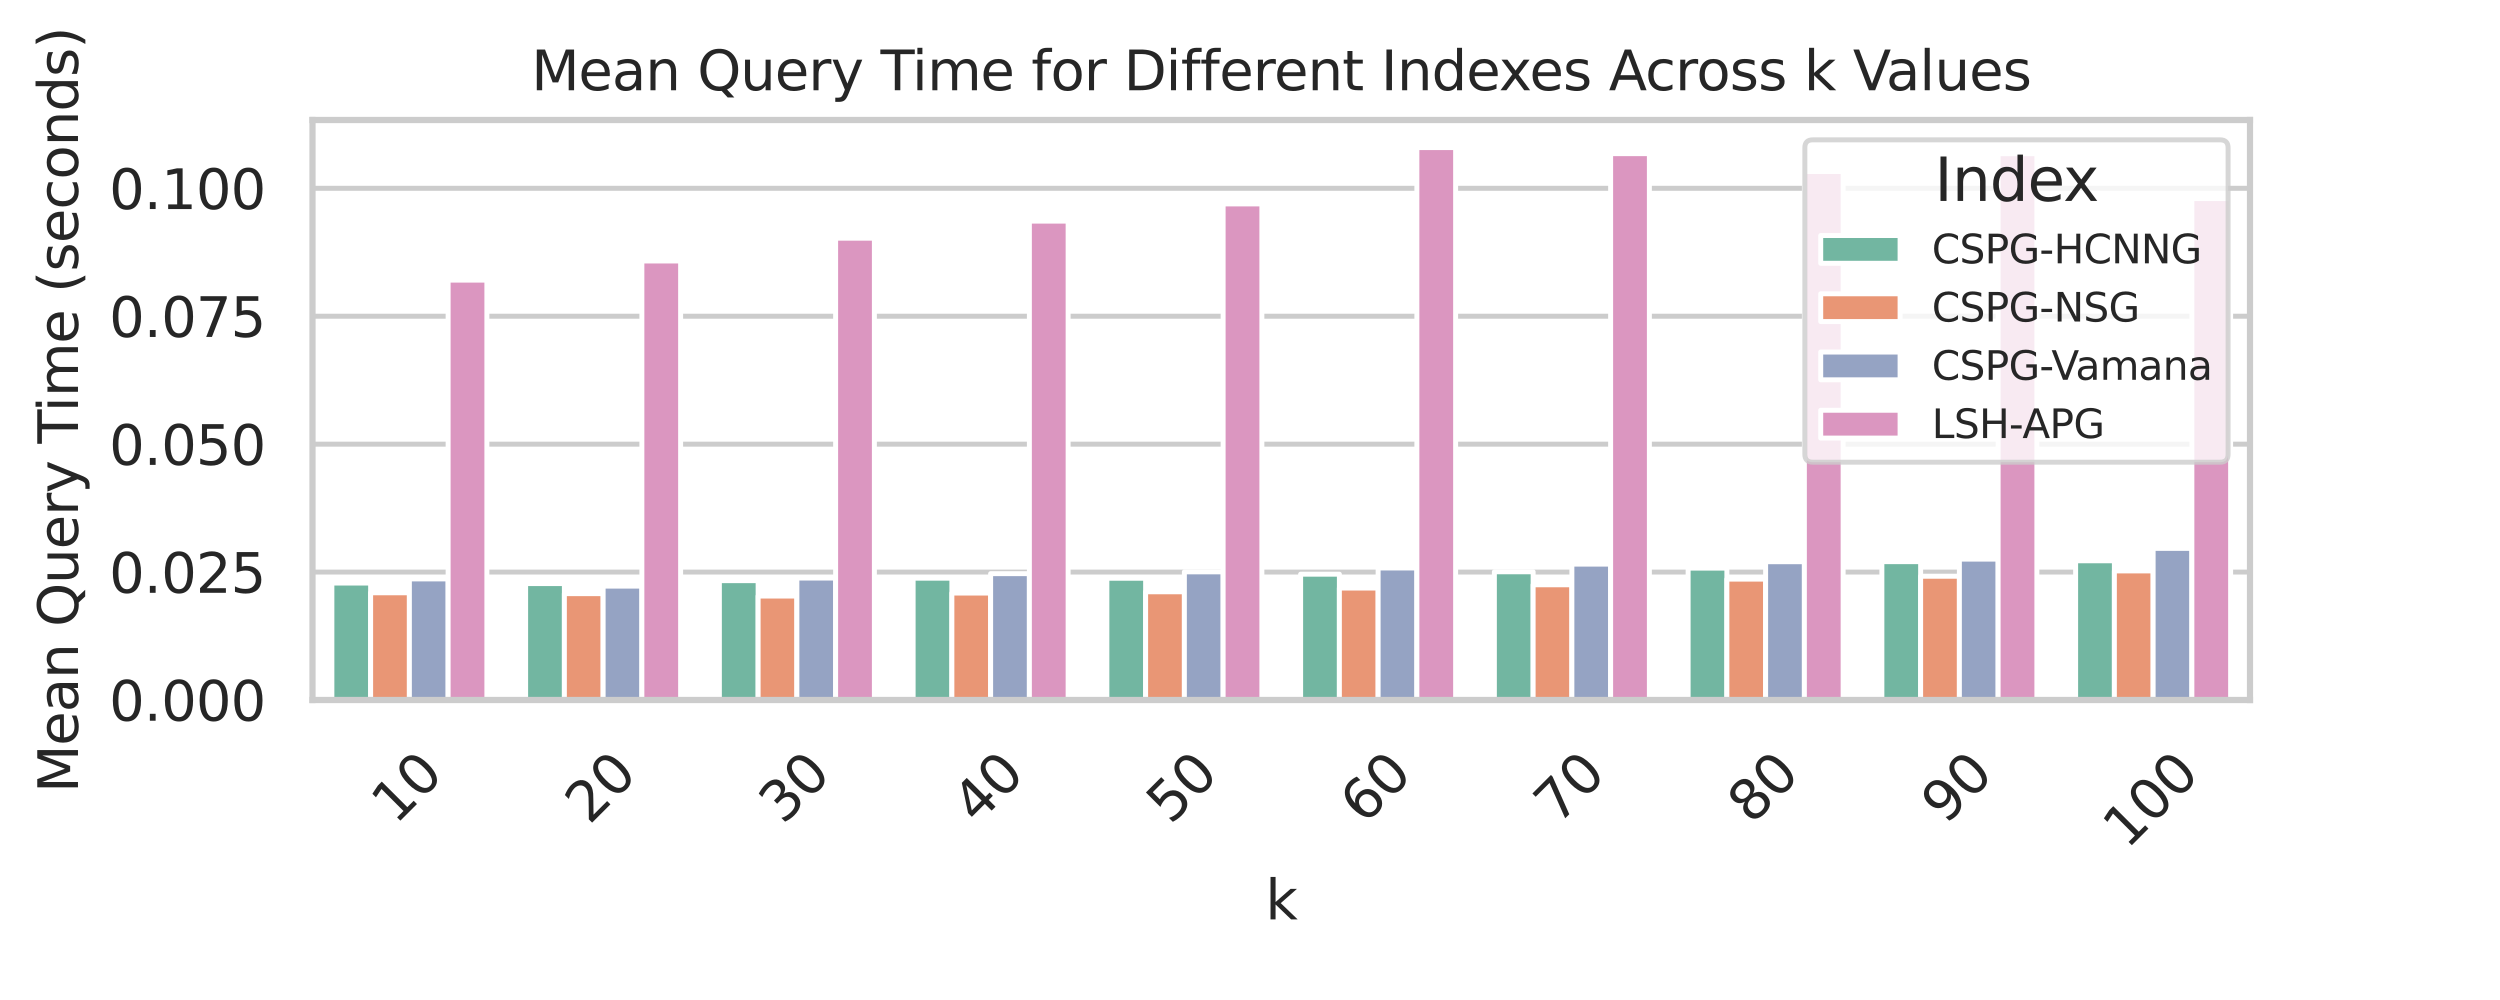 <?xml version="1.0" encoding="utf-8" standalone="no"?>
<!DOCTYPE svg PUBLIC "-//W3C//DTD SVG 1.1//EN"
  "http://www.w3.org/Graphics/SVG/1.1/DTD/svg11.dtd">
<svg xmlns:xlink="http://www.w3.org/1999/xlink" width="504pt" height="201.6pt" viewBox="0 0 504 201.6" xmlns="http://www.w3.org/2000/svg" version="1.1">
 <defs>
  <style type="text/css">*{stroke-linejoin: round; stroke-linecap: butt}</style>
 </defs>
 <g id="figure_1">
  <g id="patch_1">
   <path d="M 0 201.6 
L 504 201.6 
L 504 0 
L 0 0 
z
" style="fill: #ffffff"/>
  </g>
  <g id="axes_1">
   <g id="patch_2">
    <path d="M 63 141.12 
L 453.6 141.12 
L 453.6 24.192 
L 63 24.192 
z
" style="fill: #ffffff"/>
   </g>
   <g id="matplotlib.axis_1">
    <g id="xtick_1">
     <g id="text_1">
      <!-- 10 -->
      <g style="fill: #262626" transform="translate(79.727 166.428) rotate(-45) scale(0.11 -0.11)">
       <defs>
        <path id="DejaVuSans-31" d="M 794 531 
L 1825 531 
L 1825 4091 
L 703 3866 
L 703 4441 
L 1819 4666 
L 2450 4666 
L 2450 531 
L 3481 531 
L 3481 0 
L 794 0 
L 794 531 
z
" transform="scale(0.016)"/>
        <path id="DejaVuSans-30" d="M 2034 4250 
Q 1547 4250 1301 3770 
Q 1056 3291 1056 2328 
Q 1056 1369 1301 889 
Q 1547 409 2034 409 
Q 2525 409 2770 889 
Q 3016 1369 3016 2328 
Q 3016 3291 2770 3770 
Q 2525 4250 2034 4250 
z
M 2034 4750 
Q 2819 4750 3233 4129 
Q 3647 3509 3647 2328 
Q 3647 1150 3233 529 
Q 2819 -91 2034 -91 
Q 1250 -91 836 529 
Q 422 1150 422 2328 
Q 422 3509 836 4129 
Q 1250 4750 2034 4750 
z
" transform="scale(0.016)"/>
       </defs>
       <use xlink:href="#DejaVuSans-31"/>
       <use xlink:href="#DejaVuSans-30" x="63.623"/>
      </g>
     </g>
    </g>
    <g id="xtick_2">
     <g id="text_2">
      <!-- 20 -->
      <g style="fill: #262626" transform="translate(118.787 166.428) rotate(-45) scale(0.11 -0.11)">
       <defs>
        <path id="DejaVuSans-32" d="M 1228 531 
L 3431 531 
L 3431 0 
L 469 0 
L 469 531 
Q 828 903 1448 1529 
Q 2069 2156 2228 2338 
Q 2531 2678 2651 2914 
Q 2772 3150 2772 3378 
Q 2772 3750 2511 3984 
Q 2250 4219 1831 4219 
Q 1534 4219 1204 4116 
Q 875 4013 500 3803 
L 500 4441 
Q 881 4594 1212 4672 
Q 1544 4750 1819 4750 
Q 2544 4750 2975 4387 
Q 3406 4025 3406 3419 
Q 3406 3131 3298 2873 
Q 3191 2616 2906 2266 
Q 2828 2175 2409 1742 
Q 1991 1309 1228 531 
z
" transform="scale(0.016)"/>
       </defs>
       <use xlink:href="#DejaVuSans-32"/>
       <use xlink:href="#DejaVuSans-30" x="63.623"/>
      </g>
     </g>
    </g>
    <g id="xtick_3">
     <g id="text_3">
      <!-- 30 -->
      <g style="fill: #262626" transform="translate(157.847 166.428) rotate(-45) scale(0.11 -0.11)">
       <defs>
        <path id="DejaVuSans-33" d="M 2597 2516 
Q 3050 2419 3304 2112 
Q 3559 1806 3559 1356 
Q 3559 666 3084 287 
Q 2609 -91 1734 -91 
Q 1441 -91 1130 -33 
Q 819 25 488 141 
L 488 750 
Q 750 597 1062 519 
Q 1375 441 1716 441 
Q 2309 441 2620 675 
Q 2931 909 2931 1356 
Q 2931 1769 2642 2001 
Q 2353 2234 1838 2234 
L 1294 2234 
L 1294 2753 
L 1863 2753 
Q 2328 2753 2575 2939 
Q 2822 3125 2822 3475 
Q 2822 3834 2567 4026 
Q 2313 4219 1838 4219 
Q 1578 4219 1281 4162 
Q 984 4106 628 3988 
L 628 4550 
Q 988 4650 1302 4700 
Q 1616 4750 1894 4750 
Q 2613 4750 3031 4423 
Q 3450 4097 3450 3541 
Q 3450 3153 3228 2886 
Q 3006 2619 2597 2516 
z
" transform="scale(0.016)"/>
       </defs>
       <use xlink:href="#DejaVuSans-33"/>
       <use xlink:href="#DejaVuSans-30" x="63.623"/>
      </g>
     </g>
    </g>
    <g id="xtick_4">
     <g id="text_4">
      <!-- 40 -->
      <g style="fill: #262626" transform="translate(196.907 166.428) rotate(-45) scale(0.11 -0.11)">
       <defs>
        <path id="DejaVuSans-34" d="M 2419 4116 
L 825 1625 
L 2419 1625 
L 2419 4116 
z
M 2253 4666 
L 3047 4666 
L 3047 1625 
L 3713 1625 
L 3713 1100 
L 3047 1100 
L 3047 0 
L 2419 0 
L 2419 1100 
L 313 1100 
L 313 1709 
L 2253 4666 
z
" transform="scale(0.016)"/>
       </defs>
       <use xlink:href="#DejaVuSans-34"/>
       <use xlink:href="#DejaVuSans-30" x="63.623"/>
      </g>
     </g>
    </g>
    <g id="xtick_5">
     <g id="text_5">
      <!-- 50 -->
      <g style="fill: #262626" transform="translate(235.967 166.428) rotate(-45) scale(0.11 -0.11)">
       <defs>
        <path id="DejaVuSans-35" d="M 691 4666 
L 3169 4666 
L 3169 4134 
L 1269 4134 
L 1269 2991 
Q 1406 3038 1543 3061 
Q 1681 3084 1819 3084 
Q 2600 3084 3056 2656 
Q 3513 2228 3513 1497 
Q 3513 744 3044 326 
Q 2575 -91 1722 -91 
Q 1428 -91 1123 -41 
Q 819 9 494 109 
L 494 744 
Q 775 591 1075 516 
Q 1375 441 1709 441 
Q 2250 441 2565 725 
Q 2881 1009 2881 1497 
Q 2881 1984 2565 2268 
Q 2250 2553 1709 2553 
Q 1456 2553 1204 2497 
Q 953 2441 691 2322 
L 691 4666 
z
" transform="scale(0.016)"/>
       </defs>
       <use xlink:href="#DejaVuSans-35"/>
       <use xlink:href="#DejaVuSans-30" x="63.623"/>
      </g>
     </g>
    </g>
    <g id="xtick_6">
     <g id="text_6">
      <!-- 60 -->
      <g style="fill: #262626" transform="translate(275.027 166.428) rotate(-45) scale(0.11 -0.11)">
       <defs>
        <path id="DejaVuSans-36" d="M 2113 2584 
Q 1688 2584 1439 2293 
Q 1191 2003 1191 1497 
Q 1191 994 1439 701 
Q 1688 409 2113 409 
Q 2538 409 2786 701 
Q 3034 994 3034 1497 
Q 3034 2003 2786 2293 
Q 2538 2584 2113 2584 
z
M 3366 4563 
L 3366 3988 
Q 3128 4100 2886 4159 
Q 2644 4219 2406 4219 
Q 1781 4219 1451 3797 
Q 1122 3375 1075 2522 
Q 1259 2794 1537 2939 
Q 1816 3084 2150 3084 
Q 2853 3084 3261 2657 
Q 3669 2231 3669 1497 
Q 3669 778 3244 343 
Q 2819 -91 2113 -91 
Q 1303 -91 875 529 
Q 447 1150 447 2328 
Q 447 3434 972 4092 
Q 1497 4750 2381 4750 
Q 2619 4750 2861 4703 
Q 3103 4656 3366 4563 
z
" transform="scale(0.016)"/>
       </defs>
       <use xlink:href="#DejaVuSans-36"/>
       <use xlink:href="#DejaVuSans-30" x="63.623"/>
      </g>
     </g>
    </g>
    <g id="xtick_7">
     <g id="text_7">
      <!-- 70 -->
      <g style="fill: #262626" transform="translate(314.087 166.428) rotate(-45) scale(0.11 -0.11)">
       <defs>
        <path id="DejaVuSans-37" d="M 525 4666 
L 3525 4666 
L 3525 4397 
L 1831 0 
L 1172 0 
L 2766 4134 
L 525 4134 
L 525 4666 
z
" transform="scale(0.016)"/>
       </defs>
       <use xlink:href="#DejaVuSans-37"/>
       <use xlink:href="#DejaVuSans-30" x="63.623"/>
      </g>
     </g>
    </g>
    <g id="xtick_8">
     <g id="text_8">
      <!-- 80 -->
      <g style="fill: #262626" transform="translate(353.147 166.428) rotate(-45) scale(0.11 -0.11)">
       <defs>
        <path id="DejaVuSans-38" d="M 2034 2216 
Q 1584 2216 1326 1975 
Q 1069 1734 1069 1313 
Q 1069 891 1326 650 
Q 1584 409 2034 409 
Q 2484 409 2743 651 
Q 3003 894 3003 1313 
Q 3003 1734 2745 1975 
Q 2488 2216 2034 2216 
z
M 1403 2484 
Q 997 2584 770 2862 
Q 544 3141 544 3541 
Q 544 4100 942 4425 
Q 1341 4750 2034 4750 
Q 2731 4750 3128 4425 
Q 3525 4100 3525 3541 
Q 3525 3141 3298 2862 
Q 3072 2584 2669 2484 
Q 3125 2378 3379 2068 
Q 3634 1759 3634 1313 
Q 3634 634 3220 271 
Q 2806 -91 2034 -91 
Q 1263 -91 848 271 
Q 434 634 434 1313 
Q 434 1759 690 2068 
Q 947 2378 1403 2484 
z
M 1172 3481 
Q 1172 3119 1398 2916 
Q 1625 2713 2034 2713 
Q 2441 2713 2670 2916 
Q 2900 3119 2900 3481 
Q 2900 3844 2670 4047 
Q 2441 4250 2034 4250 
Q 1625 4250 1398 4047 
Q 1172 3844 1172 3481 
z
" transform="scale(0.016)"/>
       </defs>
       <use xlink:href="#DejaVuSans-38"/>
       <use xlink:href="#DejaVuSans-30" x="63.623"/>
      </g>
     </g>
    </g>
    <g id="xtick_9">
     <g id="text_9">
      <!-- 90 -->
      <g style="fill: #262626" transform="translate(392.207 166.428) rotate(-45) scale(0.11 -0.11)">
       <defs>
        <path id="DejaVuSans-39" d="M 703 97 
L 703 672 
Q 941 559 1184 500 
Q 1428 441 1663 441 
Q 2288 441 2617 861 
Q 2947 1281 2994 2138 
Q 2813 1869 2534 1725 
Q 2256 1581 1919 1581 
Q 1219 1581 811 2004 
Q 403 2428 403 3163 
Q 403 3881 828 4315 
Q 1253 4750 1959 4750 
Q 2769 4750 3195 4129 
Q 3622 3509 3622 2328 
Q 3622 1225 3098 567 
Q 2575 -91 1691 -91 
Q 1453 -91 1209 -44 
Q 966 3 703 97 
z
M 1959 2075 
Q 2384 2075 2632 2365 
Q 2881 2656 2881 3163 
Q 2881 3666 2632 3958 
Q 2384 4250 1959 4250 
Q 1534 4250 1286 3958 
Q 1038 3666 1038 3163 
Q 1038 2656 1286 2365 
Q 1534 2075 1959 2075 
z
" transform="scale(0.016)"/>
       </defs>
       <use xlink:href="#DejaVuSans-39"/>
       <use xlink:href="#DejaVuSans-30" x="63.623"/>
      </g>
     </g>
    </g>
    <g id="xtick_10">
     <g id="text_10">
      <!-- 100 -->
      <g style="fill: #262626" transform="translate(428.793 171.377) rotate(-45) scale(0.11 -0.11)">
       <use xlink:href="#DejaVuSans-31"/>
       <use xlink:href="#DejaVuSans-30" x="63.623"/>
       <use xlink:href="#DejaVuSans-30" x="127.246"/>
      </g>
     </g>
    </g>
    <g id="text_11">
     <!-- k -->
     <g style="fill: #262626" transform="translate(255.115 185.353) scale(0.11 -0.11)">
      <defs>
       <path id="DejaVuSans-6b" d="M 581 4863 
L 1159 4863 
L 1159 1991 
L 2875 3500 
L 3609 3500 
L 1753 1863 
L 3688 0 
L 2938 0 
L 1159 1709 
L 1159 0 
L 581 0 
L 581 4863 
z
" transform="scale(0.016)"/>
      </defs>
      <use xlink:href="#DejaVuSans-6b"/>
     </g>
    </g>
   </g>
   <g id="matplotlib.axis_2">
    <g id="ytick_1">
     <g id="line2d_1">
      <path d="M 63 141.12 
L 453.6 141.12 
" clip-path="url(#p7504ab92c2)" style="fill: none; stroke: #cccccc; stroke-linecap: round"/>
     </g>
     <g id="text_12">
      <!-- 0.000 -->
      <g style="fill: #262626" transform="translate(22.009 145.299) scale(0.11 -0.11)">
       <defs>
        <path id="DejaVuSans-2e" d="M 684 794 
L 1344 794 
L 1344 0 
L 684 0 
L 684 794 
z
" transform="scale(0.016)"/>
       </defs>
       <use xlink:href="#DejaVuSans-30"/>
       <use xlink:href="#DejaVuSans-2e" x="63.623"/>
       <use xlink:href="#DejaVuSans-30" x="95.41"/>
       <use xlink:href="#DejaVuSans-30" x="159.033"/>
       <use xlink:href="#DejaVuSans-30" x="222.656"/>
      </g>
     </g>
    </g>
    <g id="ytick_2">
     <g id="line2d_2">
      <path d="M 63 115.331 
L 453.6 115.331 
" clip-path="url(#p7504ab92c2)" style="fill: none; stroke: #cccccc; stroke-linecap: round"/>
     </g>
     <g id="text_13">
      <!-- 0.025 -->
      <g style="fill: #262626" transform="translate(22.009 119.51) scale(0.11 -0.11)">
       <use xlink:href="#DejaVuSans-30"/>
       <use xlink:href="#DejaVuSans-2e" x="63.623"/>
       <use xlink:href="#DejaVuSans-30" x="95.41"/>
       <use xlink:href="#DejaVuSans-32" x="159.033"/>
       <use xlink:href="#DejaVuSans-35" x="222.656"/>
      </g>
     </g>
    </g>
    <g id="ytick_3">
     <g id="line2d_3">
      <path d="M 63 89.542 
L 453.6 89.542 
" clip-path="url(#p7504ab92c2)" style="fill: none; stroke: #cccccc; stroke-linecap: round"/>
     </g>
     <g id="text_14">
      <!-- 0.050 -->
      <g style="fill: #262626" transform="translate(22.009 93.721) scale(0.11 -0.11)">
       <use xlink:href="#DejaVuSans-30"/>
       <use xlink:href="#DejaVuSans-2e" x="63.623"/>
       <use xlink:href="#DejaVuSans-30" x="95.41"/>
       <use xlink:href="#DejaVuSans-35" x="159.033"/>
       <use xlink:href="#DejaVuSans-30" x="222.656"/>
      </g>
     </g>
    </g>
    <g id="ytick_4">
     <g id="line2d_4">
      <path d="M 63 63.753 
L 453.6 63.753 
" clip-path="url(#p7504ab92c2)" style="fill: none; stroke: #cccccc; stroke-linecap: round"/>
     </g>
     <g id="text_15">
      <!-- 0.075 -->
      <g style="fill: #262626" transform="translate(22.009 67.932) scale(0.11 -0.11)">
       <use xlink:href="#DejaVuSans-30"/>
       <use xlink:href="#DejaVuSans-2e" x="63.623"/>
       <use xlink:href="#DejaVuSans-30" x="95.41"/>
       <use xlink:href="#DejaVuSans-37" x="159.033"/>
       <use xlink:href="#DejaVuSans-35" x="222.656"/>
      </g>
     </g>
    </g>
    <g id="ytick_5">
     <g id="line2d_5">
      <path d="M 63 37.964 
L 453.6 37.964 
" clip-path="url(#p7504ab92c2)" style="fill: none; stroke: #cccccc; stroke-linecap: round"/>
     </g>
     <g id="text_16">
      <!-- 0.100 -->
      <g style="fill: #262626" transform="translate(22.009 42.143) scale(0.11 -0.11)">
       <use xlink:href="#DejaVuSans-30"/>
       <use xlink:href="#DejaVuSans-2e" x="63.623"/>
       <use xlink:href="#DejaVuSans-31" x="95.41"/>
       <use xlink:href="#DejaVuSans-30" x="159.033"/>
       <use xlink:href="#DejaVuSans-30" x="222.656"/>
      </g>
     </g>
    </g>
    <g id="text_17">
     <!-- Mean Query Time (seconds) -->
     <g style="fill: #262626" transform="translate(15.721 159.831) rotate(-90) scale(0.11 -0.11)">
      <defs>
       <path id="DejaVuSans-4d" d="M 628 4666 
L 1569 4666 
L 2759 1491 
L 3956 4666 
L 4897 4666 
L 4897 0 
L 4281 0 
L 4281 4097 
L 3078 897 
L 2444 897 
L 1241 4097 
L 1241 0 
L 628 0 
L 628 4666 
z
" transform="scale(0.016)"/>
       <path id="DejaVuSans-65" d="M 3597 1894 
L 3597 1613 
L 953 1613 
Q 991 1019 1311 708 
Q 1631 397 2203 397 
Q 2534 397 2845 478 
Q 3156 559 3463 722 
L 3463 178 
Q 3153 47 2828 -22 
Q 2503 -91 2169 -91 
Q 1331 -91 842 396 
Q 353 884 353 1716 
Q 353 2575 817 3079 
Q 1281 3584 2069 3584 
Q 2775 3584 3186 3129 
Q 3597 2675 3597 1894 
z
M 3022 2063 
Q 3016 2534 2758 2815 
Q 2500 3097 2075 3097 
Q 1594 3097 1305 2825 
Q 1016 2553 972 2059 
L 3022 2063 
z
" transform="scale(0.016)"/>
       <path id="DejaVuSans-61" d="M 2194 1759 
Q 1497 1759 1228 1600 
Q 959 1441 959 1056 
Q 959 750 1161 570 
Q 1363 391 1709 391 
Q 2188 391 2477 730 
Q 2766 1069 2766 1631 
L 2766 1759 
L 2194 1759 
z
M 3341 1997 
L 3341 0 
L 2766 0 
L 2766 531 
Q 2569 213 2275 61 
Q 1981 -91 1556 -91 
Q 1019 -91 701 211 
Q 384 513 384 1019 
Q 384 1609 779 1909 
Q 1175 2209 1959 2209 
L 2766 2209 
L 2766 2266 
Q 2766 2663 2505 2880 
Q 2244 3097 1772 3097 
Q 1472 3097 1187 3025 
Q 903 2953 641 2809 
L 641 3341 
Q 956 3463 1253 3523 
Q 1550 3584 1831 3584 
Q 2591 3584 2966 3190 
Q 3341 2797 3341 1997 
z
" transform="scale(0.016)"/>
       <path id="DejaVuSans-6e" d="M 3513 2113 
L 3513 0 
L 2938 0 
L 2938 2094 
Q 2938 2591 2744 2837 
Q 2550 3084 2163 3084 
Q 1697 3084 1428 2787 
Q 1159 2491 1159 1978 
L 1159 0 
L 581 0 
L 581 3500 
L 1159 3500 
L 1159 2956 
Q 1366 3272 1645 3428 
Q 1925 3584 2291 3584 
Q 2894 3584 3203 3211 
Q 3513 2838 3513 2113 
z
" transform="scale(0.016)"/>
       <path id="DejaVuSans-20" transform="scale(0.016)"/>
       <path id="DejaVuSans-51" d="M 2522 4238 
Q 1834 4238 1429 3725 
Q 1025 3213 1025 2328 
Q 1025 1447 1429 934 
Q 1834 422 2522 422 
Q 3209 422 3611 934 
Q 4013 1447 4013 2328 
Q 4013 3213 3611 3725 
Q 3209 4238 2522 4238 
z
M 3406 84 
L 4238 -825 
L 3475 -825 
L 2784 -78 
Q 2681 -84 2626 -87 
Q 2572 -91 2522 -91 
Q 1538 -91 948 567 
Q 359 1225 359 2328 
Q 359 3434 948 4092 
Q 1538 4750 2522 4750 
Q 3503 4750 4090 4092 
Q 4678 3434 4678 2328 
Q 4678 1516 4351 937 
Q 4025 359 3406 84 
z
" transform="scale(0.016)"/>
       <path id="DejaVuSans-75" d="M 544 1381 
L 544 3500 
L 1119 3500 
L 1119 1403 
Q 1119 906 1312 657 
Q 1506 409 1894 409 
Q 2359 409 2629 706 
Q 2900 1003 2900 1516 
L 2900 3500 
L 3475 3500 
L 3475 0 
L 2900 0 
L 2900 538 
Q 2691 219 2414 64 
Q 2138 -91 1772 -91 
Q 1169 -91 856 284 
Q 544 659 544 1381 
z
M 1991 3584 
L 1991 3584 
z
" transform="scale(0.016)"/>
       <path id="DejaVuSans-72" d="M 2631 2963 
Q 2534 3019 2420 3045 
Q 2306 3072 2169 3072 
Q 1681 3072 1420 2755 
Q 1159 2438 1159 1844 
L 1159 0 
L 581 0 
L 581 3500 
L 1159 3500 
L 1159 2956 
Q 1341 3275 1631 3429 
Q 1922 3584 2338 3584 
Q 2397 3584 2469 3576 
Q 2541 3569 2628 3553 
L 2631 2963 
z
" transform="scale(0.016)"/>
       <path id="DejaVuSans-79" d="M 2059 -325 
Q 1816 -950 1584 -1140 
Q 1353 -1331 966 -1331 
L 506 -1331 
L 506 -850 
L 844 -850 
Q 1081 -850 1212 -737 
Q 1344 -625 1503 -206 
L 1606 56 
L 191 3500 
L 800 3500 
L 1894 763 
L 2988 3500 
L 3597 3500 
L 2059 -325 
z
" transform="scale(0.016)"/>
       <path id="DejaVuSans-54" d="M -19 4666 
L 3928 4666 
L 3928 4134 
L 2272 4134 
L 2272 0 
L 1638 0 
L 1638 4134 
L -19 4134 
L -19 4666 
z
" transform="scale(0.016)"/>
       <path id="DejaVuSans-69" d="M 603 3500 
L 1178 3500 
L 1178 0 
L 603 0 
L 603 3500 
z
M 603 4863 
L 1178 4863 
L 1178 4134 
L 603 4134 
L 603 4863 
z
" transform="scale(0.016)"/>
       <path id="DejaVuSans-6d" d="M 3328 2828 
Q 3544 3216 3844 3400 
Q 4144 3584 4550 3584 
Q 5097 3584 5394 3201 
Q 5691 2819 5691 2113 
L 5691 0 
L 5113 0 
L 5113 2094 
Q 5113 2597 4934 2840 
Q 4756 3084 4391 3084 
Q 3944 3084 3684 2787 
Q 3425 2491 3425 1978 
L 3425 0 
L 2847 0 
L 2847 2094 
Q 2847 2600 2669 2842 
Q 2491 3084 2119 3084 
Q 1678 3084 1418 2786 
Q 1159 2488 1159 1978 
L 1159 0 
L 581 0 
L 581 3500 
L 1159 3500 
L 1159 2956 
Q 1356 3278 1631 3431 
Q 1906 3584 2284 3584 
Q 2666 3584 2933 3390 
Q 3200 3197 3328 2828 
z
" transform="scale(0.016)"/>
       <path id="DejaVuSans-28" d="M 1984 4856 
Q 1566 4138 1362 3434 
Q 1159 2731 1159 2009 
Q 1159 1288 1364 580 
Q 1569 -128 1984 -844 
L 1484 -844 
Q 1016 -109 783 600 
Q 550 1309 550 2009 
Q 550 2706 781 3412 
Q 1013 4119 1484 4856 
L 1984 4856 
z
" transform="scale(0.016)"/>
       <path id="DejaVuSans-73" d="M 2834 3397 
L 2834 2853 
Q 2591 2978 2328 3040 
Q 2066 3103 1784 3103 
Q 1356 3103 1142 2972 
Q 928 2841 928 2578 
Q 928 2378 1081 2264 
Q 1234 2150 1697 2047 
L 1894 2003 
Q 2506 1872 2764 1633 
Q 3022 1394 3022 966 
Q 3022 478 2636 193 
Q 2250 -91 1575 -91 
Q 1294 -91 989 -36 
Q 684 19 347 128 
L 347 722 
Q 666 556 975 473 
Q 1284 391 1588 391 
Q 1994 391 2212 530 
Q 2431 669 2431 922 
Q 2431 1156 2273 1281 
Q 2116 1406 1581 1522 
L 1381 1569 
Q 847 1681 609 1914 
Q 372 2147 372 2553 
Q 372 3047 722 3315 
Q 1072 3584 1716 3584 
Q 2034 3584 2315 3537 
Q 2597 3491 2834 3397 
z
" transform="scale(0.016)"/>
       <path id="DejaVuSans-63" d="M 3122 3366 
L 3122 2828 
Q 2878 2963 2633 3030 
Q 2388 3097 2138 3097 
Q 1578 3097 1268 2742 
Q 959 2388 959 1747 
Q 959 1106 1268 751 
Q 1578 397 2138 397 
Q 2388 397 2633 464 
Q 2878 531 3122 666 
L 3122 134 
Q 2881 22 2623 -34 
Q 2366 -91 2075 -91 
Q 1284 -91 818 406 
Q 353 903 353 1747 
Q 353 2603 823 3093 
Q 1294 3584 2113 3584 
Q 2378 3584 2631 3529 
Q 2884 3475 3122 3366 
z
" transform="scale(0.016)"/>
       <path id="DejaVuSans-6f" d="M 1959 3097 
Q 1497 3097 1228 2736 
Q 959 2375 959 1747 
Q 959 1119 1226 758 
Q 1494 397 1959 397 
Q 2419 397 2687 759 
Q 2956 1122 2956 1747 
Q 2956 2369 2687 2733 
Q 2419 3097 1959 3097 
z
M 1959 3584 
Q 2709 3584 3137 3096 
Q 3566 2609 3566 1747 
Q 3566 888 3137 398 
Q 2709 -91 1959 -91 
Q 1206 -91 779 398 
Q 353 888 353 1747 
Q 353 2609 779 3096 
Q 1206 3584 1959 3584 
z
" transform="scale(0.016)"/>
       <path id="DejaVuSans-64" d="M 2906 2969 
L 2906 4863 
L 3481 4863 
L 3481 0 
L 2906 0 
L 2906 525 
Q 2725 213 2448 61 
Q 2172 -91 1784 -91 
Q 1150 -91 751 415 
Q 353 922 353 1747 
Q 353 2572 751 3078 
Q 1150 3584 1784 3584 
Q 2172 3584 2448 3432 
Q 2725 3281 2906 2969 
z
M 947 1747 
Q 947 1113 1208 752 
Q 1469 391 1925 391 
Q 2381 391 2643 752 
Q 2906 1113 2906 1747 
Q 2906 2381 2643 2742 
Q 2381 3103 1925 3103 
Q 1469 3103 1208 2742 
Q 947 2381 947 1747 
z
" transform="scale(0.016)"/>
       <path id="DejaVuSans-29" d="M 513 4856 
L 1013 4856 
Q 1481 4119 1714 3412 
Q 1947 2706 1947 2009 
Q 1947 1309 1714 600 
Q 1481 -109 1013 -844 
L 513 -844 
Q 928 -128 1133 580 
Q 1338 1288 1338 2009 
Q 1338 2731 1133 3434 
Q 928 4138 513 4856 
z
" transform="scale(0.016)"/>
      </defs>
      <use xlink:href="#DejaVuSans-4d"/>
      <use xlink:href="#DejaVuSans-65" x="86.279"/>
      <use xlink:href="#DejaVuSans-61" x="147.803"/>
      <use xlink:href="#DejaVuSans-6e" x="209.082"/>
      <use xlink:href="#DejaVuSans-20" x="272.461"/>
      <use xlink:href="#DejaVuSans-51" x="304.248"/>
      <use xlink:href="#DejaVuSans-75" x="382.959"/>
      <use xlink:href="#DejaVuSans-65" x="446.338"/>
      <use xlink:href="#DejaVuSans-72" x="507.861"/>
      <use xlink:href="#DejaVuSans-79" x="548.975"/>
      <use xlink:href="#DejaVuSans-20" x="608.154"/>
      <use xlink:href="#DejaVuSans-54" x="639.941"/>
      <use xlink:href="#DejaVuSans-69" x="697.9"/>
      <use xlink:href="#DejaVuSans-6d" x="725.684"/>
      <use xlink:href="#DejaVuSans-65" x="823.096"/>
      <use xlink:href="#DejaVuSans-20" x="884.619"/>
      <use xlink:href="#DejaVuSans-28" x="916.406"/>
      <use xlink:href="#DejaVuSans-73" x="955.42"/>
      <use xlink:href="#DejaVuSans-65" x="1007.52"/>
      <use xlink:href="#DejaVuSans-63" x="1069.043"/>
      <use xlink:href="#DejaVuSans-6f" x="1124.023"/>
      <use xlink:href="#DejaVuSans-6e" x="1185.205"/>
      <use xlink:href="#DejaVuSans-64" x="1248.584"/>
      <use xlink:href="#DejaVuSans-73" x="1312.061"/>
      <use xlink:href="#DejaVuSans-29" x="1364.16"/>
     </g>
    </g>
   </g>
   <g id="patch_3">
    <path d="M 66.906 141.12 
L 74.718 141.12 
L 74.718 117.541 
L 66.906 117.541 
z
" clip-path="url(#p7504ab92c2)" style="fill: #72b6a1; stroke: #ffffff; stroke-linejoin: miter"/>
   </g>
   <g id="patch_4">
    <path d="M 105.966 141.12 
L 113.778 141.12 
L 113.778 117.647 
L 105.966 117.647 
z
" clip-path="url(#p7504ab92c2)" style="fill: #72b6a1; stroke: #ffffff; stroke-linejoin: miter"/>
   </g>
   <g id="patch_5">
    <path d="M 145.026 141.12 
L 152.838 141.12 
L 152.838 117.054 
L 145.026 117.054 
z
" clip-path="url(#p7504ab92c2)" style="fill: #72b6a1; stroke: #ffffff; stroke-linejoin: miter"/>
   </g>
   <g id="patch_6">
    <path d="M 184.086 141.12 
L 191.898 141.12 
L 191.898 116.557 
L 184.086 116.557 
z
" clip-path="url(#p7504ab92c2)" style="fill: #72b6a1; stroke: #ffffff; stroke-linejoin: miter"/>
   </g>
   <g id="patch_7">
    <path d="M 223.146 141.12 
L 230.958 141.12 
L 230.958 116.578 
L 223.146 116.578 
z
" clip-path="url(#p7504ab92c2)" style="fill: #72b6a1; stroke: #ffffff; stroke-linejoin: miter"/>
   </g>
   <g id="patch_8">
    <path d="M 262.206 141.12 
L 270.018 141.12 
L 270.018 115.757 
L 262.206 115.757 
z
" clip-path="url(#p7504ab92c2)" style="fill: #72b6a1; stroke: #ffffff; stroke-linejoin: miter"/>
   </g>
   <g id="patch_9">
    <path d="M 301.266 141.12 
L 309.078 141.12 
L 309.078 115.277 
L 301.266 115.277 
z
" clip-path="url(#p7504ab92c2)" style="fill: #72b6a1; stroke: #ffffff; stroke-linejoin: miter"/>
   </g>
   <g id="patch_10">
    <path d="M 340.326 141.12 
L 348.138 141.12 
L 348.138 114.538 
L 340.326 114.538 
z
" clip-path="url(#p7504ab92c2)" style="fill: #72b6a1; stroke: #ffffff; stroke-linejoin: miter"/>
   </g>
   <g id="patch_11">
    <path d="M 379.386 141.12 
L 387.198 141.12 
L 387.198 113.234 
L 379.386 113.234 
z
" clip-path="url(#p7504ab92c2)" style="fill: #72b6a1; stroke: #ffffff; stroke-linejoin: miter"/>
   </g>
   <g id="patch_12">
    <path d="M 418.446 141.12 
L 426.258 141.12 
L 426.258 113.054 
L 418.446 113.054 
z
" clip-path="url(#p7504ab92c2)" style="fill: #72b6a1; stroke: #ffffff; stroke-linejoin: miter"/>
   </g>
   <g id="patch_13">
    <path d="M 74.718 141.12 
L 82.53 141.12 
L 82.53 119.501 
L 74.718 119.501 
z
" clip-path="url(#p7504ab92c2)" style="fill: #e99675; stroke: #ffffff; stroke-linejoin: miter"/>
   </g>
   <g id="patch_14">
    <path d="M 113.778 141.12 
L 121.59 141.12 
L 121.59 119.674 
L 113.778 119.674 
z
" clip-path="url(#p7504ab92c2)" style="fill: #e99675; stroke: #ffffff; stroke-linejoin: miter"/>
   </g>
   <g id="patch_15">
    <path d="M 152.838 141.12 
L 160.65 141.12 
L 160.65 120.165 
L 152.838 120.165 
z
" clip-path="url(#p7504ab92c2)" style="fill: #e99675; stroke: #ffffff; stroke-linejoin: miter"/>
   </g>
   <g id="patch_16">
    <path d="M 191.898 141.12 
L 199.71 141.12 
L 199.71 119.555 
L 191.898 119.555 
z
" clip-path="url(#p7504ab92c2)" style="fill: #e99675; stroke: #ffffff; stroke-linejoin: miter"/>
   </g>
   <g id="patch_17">
    <path d="M 230.958 141.12 
L 238.77 141.12 
L 238.77 119.31 
L 230.958 119.31 
z
" clip-path="url(#p7504ab92c2)" style="fill: #e99675; stroke: #ffffff; stroke-linejoin: miter"/>
   </g>
   <g id="patch_18">
    <path d="M 270.018 141.12 
L 277.83 141.12 
L 277.83 118.551 
L 270.018 118.551 
z
" clip-path="url(#p7504ab92c2)" style="fill: #e99675; stroke: #ffffff; stroke-linejoin: miter"/>
   </g>
   <g id="patch_19">
    <path d="M 309.078 141.12 
L 316.89 141.12 
L 316.89 117.89 
L 309.078 117.89 
z
" clip-path="url(#p7504ab92c2)" style="fill: #e99675; stroke: #ffffff; stroke-linejoin: miter"/>
   </g>
   <g id="patch_20">
    <path d="M 348.138 141.12 
L 355.95 141.12 
L 355.95 116.757 
L 348.138 116.757 
z
" clip-path="url(#p7504ab92c2)" style="fill: #e99675; stroke: #ffffff; stroke-linejoin: miter"/>
   </g>
   <g id="patch_21">
    <path d="M 387.198 141.12 
L 395.01 141.12 
L 395.01 116.167 
L 387.198 116.167 
z
" clip-path="url(#p7504ab92c2)" style="fill: #e99675; stroke: #ffffff; stroke-linejoin: miter"/>
   </g>
   <g id="patch_22">
    <path d="M 426.258 141.12 
L 434.07 141.12 
L 434.07 115.098 
L 426.258 115.098 
z
" clip-path="url(#p7504ab92c2)" style="fill: #e99675; stroke: #ffffff; stroke-linejoin: miter"/>
   </g>
   <g id="patch_23">
    <path d="M 82.53 141.12 
L 90.342 141.12 
L 90.342 116.704 
L 82.53 116.704 
z
" clip-path="url(#p7504ab92c2)" style="fill: #95a3c3; stroke: #ffffff; stroke-linejoin: miter"/>
   </g>
   <g id="patch_24">
    <path d="M 121.59 141.12 
L 129.402 141.12 
L 129.402 118.159 
L 121.59 118.159 
z
" clip-path="url(#p7504ab92c2)" style="fill: #95a3c3; stroke: #ffffff; stroke-linejoin: miter"/>
   </g>
   <g id="patch_25">
    <path d="M 160.65 141.12 
L 168.462 141.12 
L 168.462 116.535 
L 160.65 116.535 
z
" clip-path="url(#p7504ab92c2)" style="fill: #95a3c3; stroke: #ffffff; stroke-linejoin: miter"/>
   </g>
   <g id="patch_26">
    <path d="M 199.71 141.12 
L 207.522 141.12 
L 207.522 115.652 
L 199.71 115.652 
z
" clip-path="url(#p7504ab92c2)" style="fill: #95a3c3; stroke: #ffffff; stroke-linejoin: miter"/>
   </g>
   <g id="patch_27">
    <path d="M 238.77 141.12 
L 246.582 141.12 
L 246.582 115.286 
L 238.77 115.286 
z
" clip-path="url(#p7504ab92c2)" style="fill: #95a3c3; stroke: #ffffff; stroke-linejoin: miter"/>
   </g>
   <g id="patch_28">
    <path d="M 277.83 141.12 
L 285.642 141.12 
L 285.642 114.51 
L 277.83 114.51 
z
" clip-path="url(#p7504ab92c2)" style="fill: #95a3c3; stroke: #ffffff; stroke-linejoin: miter"/>
   </g>
   <g id="patch_29">
    <path d="M 316.89 141.12 
L 324.702 141.12 
L 324.702 113.724 
L 316.89 113.724 
z
" clip-path="url(#p7504ab92c2)" style="fill: #95a3c3; stroke: #ffffff; stroke-linejoin: miter"/>
   </g>
   <g id="patch_30">
    <path d="M 355.95 141.12 
L 363.762 141.12 
L 363.762 113.243 
L 355.95 113.243 
z
" clip-path="url(#p7504ab92c2)" style="fill: #95a3c3; stroke: #ffffff; stroke-linejoin: miter"/>
   </g>
   <g id="patch_31">
    <path d="M 395.01 141.12 
L 402.822 141.12 
L 402.822 112.714 
L 395.01 112.714 
z
" clip-path="url(#p7504ab92c2)" style="fill: #95a3c3; stroke: #ffffff; stroke-linejoin: miter"/>
   </g>
   <g id="patch_32">
    <path d="M 434.07 141.12 
L 441.882 141.12 
L 441.882 110.551 
L 434.07 110.551 
z
" clip-path="url(#p7504ab92c2)" style="fill: #95a3c3; stroke: #ffffff; stroke-linejoin: miter"/>
   </g>
   <g id="patch_33">
    <path d="M 90.342 141.12 
L 98.154 141.12 
L 98.154 56.466 
L 90.342 56.466 
z
" clip-path="url(#p7504ab92c2)" style="fill: #db96c0; stroke: #ffffff; stroke-linejoin: miter"/>
   </g>
   <g id="patch_34">
    <path d="M 129.402 141.12 
L 137.214 141.12 
L 137.214 52.611 
L 129.402 52.611 
z
" clip-path="url(#p7504ab92c2)" style="fill: #db96c0; stroke: #ffffff; stroke-linejoin: miter"/>
   </g>
   <g id="patch_35">
    <path d="M 168.462 141.12 
L 176.274 141.12 
L 176.274 48.021 
L 168.462 48.021 
z
" clip-path="url(#p7504ab92c2)" style="fill: #db96c0; stroke: #ffffff; stroke-linejoin: miter"/>
   </g>
   <g id="patch_36">
    <path d="M 207.522 141.12 
L 215.334 141.12 
L 215.334 44.573 
L 207.522 44.573 
z
" clip-path="url(#p7504ab92c2)" style="fill: #db96c0; stroke: #ffffff; stroke-linejoin: miter"/>
   </g>
   <g id="patch_37">
    <path d="M 246.582 141.12 
L 254.394 141.12 
L 254.394 41.113 
L 246.582 41.113 
z
" clip-path="url(#p7504ab92c2)" style="fill: #db96c0; stroke: #ffffff; stroke-linejoin: miter"/>
   </g>
   <g id="patch_38">
    <path d="M 285.642 141.12 
L 293.454 141.12 
L 293.454 29.76 
L 285.642 29.76 
z
" clip-path="url(#p7504ab92c2)" style="fill: #db96c0; stroke: #ffffff; stroke-linejoin: miter"/>
   </g>
   <g id="patch_39">
    <path d="M 324.702 141.12 
L 332.514 141.12 
L 332.514 30.976 
L 324.702 30.976 
z
" clip-path="url(#p7504ab92c2)" style="fill: #db96c0; stroke: #ffffff; stroke-linejoin: miter"/>
   </g>
   <g id="patch_40">
    <path d="M 363.762 141.12 
L 371.574 141.12 
L 371.574 34.579 
L 363.762 34.579 
z
" clip-path="url(#p7504ab92c2)" style="fill: #db96c0; stroke: #ffffff; stroke-linejoin: miter"/>
   </g>
   <g id="patch_41">
    <path d="M 402.822 141.12 
L 410.634 141.12 
L 410.634 30.985 
L 402.822 30.985 
z
" clip-path="url(#p7504ab92c2)" style="fill: #db96c0; stroke: #ffffff; stroke-linejoin: miter"/>
   </g>
   <g id="patch_42">
    <path d="M 441.882 141.12 
L 449.694 141.12 
L 449.694 40.037 
L 441.882 40.037 
z
" clip-path="url(#p7504ab92c2)" style="fill: #db96c0; stroke: #ffffff; stroke-linejoin: miter"/>
   </g>
   <g id="patch_43">
    <path d="M 82.53 141.12 
L 82.53 141.12 
L 82.53 141.12 
L 82.53 141.12 
z
" clip-path="url(#p7504ab92c2)" style="fill: #72b6a1; stroke: #ffffff; stroke-linejoin: miter"/>
   </g>
   <g id="patch_44">
    <path d="M 82.53 141.12 
L 82.53 141.12 
L 82.53 141.12 
L 82.53 141.12 
z
" clip-path="url(#p7504ab92c2)" style="fill: #e99675; stroke: #ffffff; stroke-linejoin: miter"/>
   </g>
   <g id="patch_45">
    <path d="M 82.53 141.12 
L 82.53 141.12 
L 82.53 141.12 
L 82.53 141.12 
z
" clip-path="url(#p7504ab92c2)" style="fill: #95a3c3; stroke: #ffffff; stroke-linejoin: miter"/>
   </g>
   <g id="patch_46">
    <path d="M 82.53 141.12 
L 82.53 141.12 
L 82.53 141.12 
L 82.53 141.12 
z
" clip-path="url(#p7504ab92c2)" style="fill: #db96c0; stroke: #ffffff; stroke-linejoin: miter"/>
   </g>
   <g id="line2d_6">
    <path clip-path="url(#p7504ab92c2)" style="fill: none; stroke: #424242; stroke-width: 2.25; stroke-linecap: round"/>
   </g>
   <g id="line2d_7">
    <path clip-path="url(#p7504ab92c2)" style="fill: none; stroke: #424242; stroke-width: 2.25; stroke-linecap: round"/>
   </g>
   <g id="line2d_8">
    <path clip-path="url(#p7504ab92c2)" style="fill: none; stroke: #424242; stroke-width: 2.25; stroke-linecap: round"/>
   </g>
   <g id="line2d_9">
    <path clip-path="url(#p7504ab92c2)" style="fill: none; stroke: #424242; stroke-width: 2.25; stroke-linecap: round"/>
   </g>
   <g id="line2d_10">
    <path clip-path="url(#p7504ab92c2)" style="fill: none; stroke: #424242; stroke-width: 2.25; stroke-linecap: round"/>
   </g>
   <g id="line2d_11">
    <path clip-path="url(#p7504ab92c2)" style="fill: none; stroke: #424242; stroke-width: 2.25; stroke-linecap: round"/>
   </g>
   <g id="line2d_12">
    <path clip-path="url(#p7504ab92c2)" style="fill: none; stroke: #424242; stroke-width: 2.25; stroke-linecap: round"/>
   </g>
   <g id="line2d_13">
    <path clip-path="url(#p7504ab92c2)" style="fill: none; stroke: #424242; stroke-width: 2.25; stroke-linecap: round"/>
   </g>
   <g id="line2d_14">
    <path clip-path="url(#p7504ab92c2)" style="fill: none; stroke: #424242; stroke-width: 2.25; stroke-linecap: round"/>
   </g>
   <g id="line2d_15">
    <path clip-path="url(#p7504ab92c2)" style="fill: none; stroke: #424242; stroke-width: 2.25; stroke-linecap: round"/>
   </g>
   <g id="line2d_16">
    <path clip-path="url(#p7504ab92c2)" style="fill: none; stroke: #424242; stroke-width: 2.25; stroke-linecap: round"/>
   </g>
   <g id="line2d_17">
    <path clip-path="url(#p7504ab92c2)" style="fill: none; stroke: #424242; stroke-width: 2.25; stroke-linecap: round"/>
   </g>
   <g id="line2d_18">
    <path clip-path="url(#p7504ab92c2)" style="fill: none; stroke: #424242; stroke-width: 2.25; stroke-linecap: round"/>
   </g>
   <g id="line2d_19">
    <path clip-path="url(#p7504ab92c2)" style="fill: none; stroke: #424242; stroke-width: 2.25; stroke-linecap: round"/>
   </g>
   <g id="line2d_20">
    <path clip-path="url(#p7504ab92c2)" style="fill: none; stroke: #424242; stroke-width: 2.25; stroke-linecap: round"/>
   </g>
   <g id="line2d_21">
    <path clip-path="url(#p7504ab92c2)" style="fill: none; stroke: #424242; stroke-width: 2.25; stroke-linecap: round"/>
   </g>
   <g id="line2d_22">
    <path clip-path="url(#p7504ab92c2)" style="fill: none; stroke: #424242; stroke-width: 2.25; stroke-linecap: round"/>
   </g>
   <g id="line2d_23">
    <path clip-path="url(#p7504ab92c2)" style="fill: none; stroke: #424242; stroke-width: 2.25; stroke-linecap: round"/>
   </g>
   <g id="line2d_24">
    <path clip-path="url(#p7504ab92c2)" style="fill: none; stroke: #424242; stroke-width: 2.25; stroke-linecap: round"/>
   </g>
   <g id="line2d_25">
    <path clip-path="url(#p7504ab92c2)" style="fill: none; stroke: #424242; stroke-width: 2.25; stroke-linecap: round"/>
   </g>
   <g id="line2d_26">
    <path clip-path="url(#p7504ab92c2)" style="fill: none; stroke: #424242; stroke-width: 2.25; stroke-linecap: round"/>
   </g>
   <g id="line2d_27">
    <path clip-path="url(#p7504ab92c2)" style="fill: none; stroke: #424242; stroke-width: 2.25; stroke-linecap: round"/>
   </g>
   <g id="line2d_28">
    <path clip-path="url(#p7504ab92c2)" style="fill: none; stroke: #424242; stroke-width: 2.25; stroke-linecap: round"/>
   </g>
   <g id="line2d_29">
    <path clip-path="url(#p7504ab92c2)" style="fill: none; stroke: #424242; stroke-width: 2.25; stroke-linecap: round"/>
   </g>
   <g id="line2d_30">
    <path clip-path="url(#p7504ab92c2)" style="fill: none; stroke: #424242; stroke-width: 2.25; stroke-linecap: round"/>
   </g>
   <g id="line2d_31">
    <path clip-path="url(#p7504ab92c2)" style="fill: none; stroke: #424242; stroke-width: 2.25; stroke-linecap: round"/>
   </g>
   <g id="line2d_32">
    <path clip-path="url(#p7504ab92c2)" style="fill: none; stroke: #424242; stroke-width: 2.25; stroke-linecap: round"/>
   </g>
   <g id="line2d_33">
    <path clip-path="url(#p7504ab92c2)" style="fill: none; stroke: #424242; stroke-width: 2.25; stroke-linecap: round"/>
   </g>
   <g id="line2d_34">
    <path clip-path="url(#p7504ab92c2)" style="fill: none; stroke: #424242; stroke-width: 2.25; stroke-linecap: round"/>
   </g>
   <g id="line2d_35">
    <path clip-path="url(#p7504ab92c2)" style="fill: none; stroke: #424242; stroke-width: 2.25; stroke-linecap: round"/>
   </g>
   <g id="line2d_36">
    <path clip-path="url(#p7504ab92c2)" style="fill: none; stroke: #424242; stroke-width: 2.25; stroke-linecap: round"/>
   </g>
   <g id="line2d_37">
    <path clip-path="url(#p7504ab92c2)" style="fill: none; stroke: #424242; stroke-width: 2.25; stroke-linecap: round"/>
   </g>
   <g id="line2d_38">
    <path clip-path="url(#p7504ab92c2)" style="fill: none; stroke: #424242; stroke-width: 2.25; stroke-linecap: round"/>
   </g>
   <g id="line2d_39">
    <path clip-path="url(#p7504ab92c2)" style="fill: none; stroke: #424242; stroke-width: 2.25; stroke-linecap: round"/>
   </g>
   <g id="line2d_40">
    <path clip-path="url(#p7504ab92c2)" style="fill: none; stroke: #424242; stroke-width: 2.25; stroke-linecap: round"/>
   </g>
   <g id="line2d_41">
    <path clip-path="url(#p7504ab92c2)" style="fill: none; stroke: #424242; stroke-width: 2.25; stroke-linecap: round"/>
   </g>
   <g id="line2d_42">
    <path clip-path="url(#p7504ab92c2)" style="fill: none; stroke: #424242; stroke-width: 2.25; stroke-linecap: round"/>
   </g>
   <g id="line2d_43">
    <path clip-path="url(#p7504ab92c2)" style="fill: none; stroke: #424242; stroke-width: 2.25; stroke-linecap: round"/>
   </g>
   <g id="line2d_44">
    <path clip-path="url(#p7504ab92c2)" style="fill: none; stroke: #424242; stroke-width: 2.25; stroke-linecap: round"/>
   </g>
   <g id="line2d_45">
    <path clip-path="url(#p7504ab92c2)" style="fill: none; stroke: #424242; stroke-width: 2.25; stroke-linecap: round"/>
   </g>
   <g id="patch_47">
    <path d="M 63 141.12 
L 63 24.192 
" style="fill: none; stroke: #cccccc; stroke-width: 1.25; stroke-linejoin: miter; stroke-linecap: square"/>
   </g>
   <g id="patch_48">
    <path d="M 453.6 141.12 
L 453.6 24.192 
" style="fill: none; stroke: #cccccc; stroke-width: 1.25; stroke-linejoin: miter; stroke-linecap: square"/>
   </g>
   <g id="patch_49">
    <path d="M 63 141.12 
L 453.6 141.12 
" style="fill: none; stroke: #cccccc; stroke-width: 1.25; stroke-linejoin: miter; stroke-linecap: square"/>
   </g>
   <g id="patch_50">
    <path d="M 63 24.192 
L 453.6 24.192 
" style="fill: none; stroke: #cccccc; stroke-width: 1.25; stroke-linejoin: miter; stroke-linecap: square"/>
   </g>
   <g id="text_18">
    <!-- Mean Query Time for Different Indexes Across k Values -->
    <g style="fill: #262626" transform="translate(107.114 18.192) scale(0.11 -0.11)">
     <defs>
      <path id="DejaVuSans-66" d="M 2375 4863 
L 2375 4384 
L 1825 4384 
Q 1516 4384 1395 4259 
Q 1275 4134 1275 3809 
L 1275 3500 
L 2222 3500 
L 2222 3053 
L 1275 3053 
L 1275 0 
L 697 0 
L 697 3053 
L 147 3053 
L 147 3500 
L 697 3500 
L 697 3744 
Q 697 4328 969 4595 
Q 1241 4863 1831 4863 
L 2375 4863 
z
" transform="scale(0.016)"/>
      <path id="DejaVuSans-44" d="M 1259 4147 
L 1259 519 
L 2022 519 
Q 2988 519 3436 956 
Q 3884 1394 3884 2338 
Q 3884 3275 3436 3711 
Q 2988 4147 2022 4147 
L 1259 4147 
z
M 628 4666 
L 1925 4666 
Q 3281 4666 3915 4102 
Q 4550 3538 4550 2338 
Q 4550 1131 3912 565 
Q 3275 0 1925 0 
L 628 0 
L 628 4666 
z
" transform="scale(0.016)"/>
      <path id="DejaVuSans-74" d="M 1172 4494 
L 1172 3500 
L 2356 3500 
L 2356 3053 
L 1172 3053 
L 1172 1153 
Q 1172 725 1289 603 
Q 1406 481 1766 481 
L 2356 481 
L 2356 0 
L 1766 0 
Q 1100 0 847 248 
Q 594 497 594 1153 
L 594 3053 
L 172 3053 
L 172 3500 
L 594 3500 
L 594 4494 
L 1172 4494 
z
" transform="scale(0.016)"/>
      <path id="DejaVuSans-49" d="M 628 4666 
L 1259 4666 
L 1259 0 
L 628 0 
L 628 4666 
z
" transform="scale(0.016)"/>
      <path id="DejaVuSans-78" d="M 3513 3500 
L 2247 1797 
L 3578 0 
L 2900 0 
L 1881 1375 
L 863 0 
L 184 0 
L 1544 1831 
L 300 3500 
L 978 3500 
L 1906 2253 
L 2834 3500 
L 3513 3500 
z
" transform="scale(0.016)"/>
      <path id="DejaVuSans-41" d="M 2188 4044 
L 1331 1722 
L 3047 1722 
L 2188 4044 
z
M 1831 4666 
L 2547 4666 
L 4325 0 
L 3669 0 
L 3244 1197 
L 1141 1197 
L 716 0 
L 50 0 
L 1831 4666 
z
" transform="scale(0.016)"/>
      <path id="DejaVuSans-56" d="M 1831 0 
L 50 4666 
L 709 4666 
L 2188 738 
L 3669 4666 
L 4325 4666 
L 2547 0 
L 1831 0 
z
" transform="scale(0.016)"/>
      <path id="DejaVuSans-6c" d="M 603 4863 
L 1178 4863 
L 1178 0 
L 603 0 
L 603 4863 
z
" transform="scale(0.016)"/>
     </defs>
     <use xlink:href="#DejaVuSans-4d"/>
     <use xlink:href="#DejaVuSans-65" x="86.279"/>
     <use xlink:href="#DejaVuSans-61" x="147.803"/>
     <use xlink:href="#DejaVuSans-6e" x="209.082"/>
     <use xlink:href="#DejaVuSans-20" x="272.461"/>
     <use xlink:href="#DejaVuSans-51" x="304.248"/>
     <use xlink:href="#DejaVuSans-75" x="382.959"/>
     <use xlink:href="#DejaVuSans-65" x="446.338"/>
     <use xlink:href="#DejaVuSans-72" x="507.861"/>
     <use xlink:href="#DejaVuSans-79" x="548.975"/>
     <use xlink:href="#DejaVuSans-20" x="608.154"/>
     <use xlink:href="#DejaVuSans-54" x="639.941"/>
     <use xlink:href="#DejaVuSans-69" x="697.9"/>
     <use xlink:href="#DejaVuSans-6d" x="725.684"/>
     <use xlink:href="#DejaVuSans-65" x="823.096"/>
     <use xlink:href="#DejaVuSans-20" x="884.619"/>
     <use xlink:href="#DejaVuSans-66" x="916.406"/>
     <use xlink:href="#DejaVuSans-6f" x="951.611"/>
     <use xlink:href="#DejaVuSans-72" x="1012.793"/>
     <use xlink:href="#DejaVuSans-20" x="1053.906"/>
     <use xlink:href="#DejaVuSans-44" x="1085.693"/>
     <use xlink:href="#DejaVuSans-69" x="1162.695"/>
     <use xlink:href="#DejaVuSans-66" x="1190.479"/>
     <use xlink:href="#DejaVuSans-66" x="1225.684"/>
     <use xlink:href="#DejaVuSans-65" x="1260.889"/>
     <use xlink:href="#DejaVuSans-72" x="1322.412"/>
     <use xlink:href="#DejaVuSans-65" x="1361.275"/>
     <use xlink:href="#DejaVuSans-6e" x="1422.799"/>
     <use xlink:href="#DejaVuSans-74" x="1486.178"/>
     <use xlink:href="#DejaVuSans-20" x="1525.387"/>
     <use xlink:href="#DejaVuSans-49" x="1557.174"/>
     <use xlink:href="#DejaVuSans-6e" x="1586.666"/>
     <use xlink:href="#DejaVuSans-64" x="1650.045"/>
     <use xlink:href="#DejaVuSans-65" x="1713.521"/>
     <use xlink:href="#DejaVuSans-78" x="1773.295"/>
     <use xlink:href="#DejaVuSans-65" x="1829.35"/>
     <use xlink:href="#DejaVuSans-73" x="1890.873"/>
     <use xlink:href="#DejaVuSans-20" x="1942.973"/>
     <use xlink:href="#DejaVuSans-41" x="1974.76"/>
     <use xlink:href="#DejaVuSans-63" x="2041.418"/>
     <use xlink:href="#DejaVuSans-72" x="2096.398"/>
     <use xlink:href="#DejaVuSans-6f" x="2135.262"/>
     <use xlink:href="#DejaVuSans-73" x="2196.443"/>
     <use xlink:href="#DejaVuSans-73" x="2248.543"/>
     <use xlink:href="#DejaVuSans-20" x="2300.643"/>
     <use xlink:href="#DejaVuSans-6b" x="2332.43"/>
     <use xlink:href="#DejaVuSans-20" x="2390.34"/>
     <use xlink:href="#DejaVuSans-56" x="2422.127"/>
     <use xlink:href="#DejaVuSans-61" x="2482.785"/>
     <use xlink:href="#DejaVuSans-6c" x="2544.064"/>
     <use xlink:href="#DejaVuSans-75" x="2571.848"/>
     <use xlink:href="#DejaVuSans-65" x="2635.227"/>
     <use xlink:href="#DejaVuSans-73" x="2696.75"/>
    </g>
   </g>
   <g id="legend_1">
    <g id="patch_51">
     <path d="M 365.456 93.176 
L 447.582 93.176 
Q 449.182 93.176 449.182 91.576 
L 449.182 29.792 
Q 449.182 28.192 447.582 28.192 
L 365.456 28.192 
Q 363.856 28.192 363.856 29.792 
L 363.856 91.576 
Q 363.856 93.176 365.456 93.176 
z
" style="fill: #ffffff; opacity: 0.8; stroke: #cccccc; stroke-linejoin: miter"/>
    </g>
    <g id="text_19">
     <!-- Index -->
     <g style="fill: #262626" transform="translate(389.999 40.51) scale(0.12 -0.12)">
      <use xlink:href="#DejaVuSans-49"/>
      <use xlink:href="#DejaVuSans-6e" x="29.492"/>
      <use xlink:href="#DejaVuSans-64" x="92.871"/>
      <use xlink:href="#DejaVuSans-65" x="156.348"/>
      <use xlink:href="#DejaVuSans-78" x="216.121"/>
     </g>
    </g>
    <g id="patch_52">
     <path d="M 367.056 53.084 
L 383.056 53.084 
L 383.056 47.484 
L 367.056 47.484 
z
" style="fill: #72b6a1; stroke: #ffffff; stroke-linejoin: miter"/>
    </g>
    <g id="text_20">
     <!-- CSPG-HCNNG -->
     <g style="fill: #262626" transform="translate(389.456 53.084) scale(0.08 -0.08)">
      <defs>
       <path id="DejaVuSans-43" d="M 4122 4306 
L 4122 3641 
Q 3803 3938 3442 4084 
Q 3081 4231 2675 4231 
Q 1875 4231 1450 3742 
Q 1025 3253 1025 2328 
Q 1025 1406 1450 917 
Q 1875 428 2675 428 
Q 3081 428 3442 575 
Q 3803 722 4122 1019 
L 4122 359 
Q 3791 134 3420 21 
Q 3050 -91 2638 -91 
Q 1578 -91 968 557 
Q 359 1206 359 2328 
Q 359 3453 968 4101 
Q 1578 4750 2638 4750 
Q 3056 4750 3426 4639 
Q 3797 4528 4122 4306 
z
" transform="scale(0.016)"/>
       <path id="DejaVuSans-53" d="M 3425 4513 
L 3425 3897 
Q 3066 4069 2747 4153 
Q 2428 4238 2131 4238 
Q 1616 4238 1336 4038 
Q 1056 3838 1056 3469 
Q 1056 3159 1242 3001 
Q 1428 2844 1947 2747 
L 2328 2669 
Q 3034 2534 3370 2195 
Q 3706 1856 3706 1288 
Q 3706 609 3251 259 
Q 2797 -91 1919 -91 
Q 1588 -91 1214 -16 
Q 841 59 441 206 
L 441 856 
Q 825 641 1194 531 
Q 1563 422 1919 422 
Q 2459 422 2753 634 
Q 3047 847 3047 1241 
Q 3047 1584 2836 1778 
Q 2625 1972 2144 2069 
L 1759 2144 
Q 1053 2284 737 2584 
Q 422 2884 422 3419 
Q 422 4038 858 4394 
Q 1294 4750 2059 4750 
Q 2388 4750 2728 4690 
Q 3069 4631 3425 4513 
z
" transform="scale(0.016)"/>
       <path id="DejaVuSans-50" d="M 1259 4147 
L 1259 2394 
L 2053 2394 
Q 2494 2394 2734 2622 
Q 2975 2850 2975 3272 
Q 2975 3691 2734 3919 
Q 2494 4147 2053 4147 
L 1259 4147 
z
M 628 4666 
L 2053 4666 
Q 2838 4666 3239 4311 
Q 3641 3956 3641 3272 
Q 3641 2581 3239 2228 
Q 2838 1875 2053 1875 
L 1259 1875 
L 1259 0 
L 628 0 
L 628 4666 
z
" transform="scale(0.016)"/>
       <path id="DejaVuSans-47" d="M 3809 666 
L 3809 1919 
L 2778 1919 
L 2778 2438 
L 4434 2438 
L 4434 434 
Q 4069 175 3628 42 
Q 3188 -91 2688 -91 
Q 1594 -91 976 548 
Q 359 1188 359 2328 
Q 359 3472 976 4111 
Q 1594 4750 2688 4750 
Q 3144 4750 3555 4637 
Q 3966 4525 4313 4306 
L 4313 3634 
Q 3963 3931 3569 4081 
Q 3175 4231 2741 4231 
Q 1884 4231 1454 3753 
Q 1025 3275 1025 2328 
Q 1025 1384 1454 906 
Q 1884 428 2741 428 
Q 3075 428 3337 486 
Q 3600 544 3809 666 
z
" transform="scale(0.016)"/>
       <path id="DejaVuSans-2d" d="M 313 2009 
L 1997 2009 
L 1997 1497 
L 313 1497 
L 313 2009 
z
" transform="scale(0.016)"/>
       <path id="DejaVuSans-48" d="M 628 4666 
L 1259 4666 
L 1259 2753 
L 3553 2753 
L 3553 4666 
L 4184 4666 
L 4184 0 
L 3553 0 
L 3553 2222 
L 1259 2222 
L 1259 0 
L 628 0 
L 628 4666 
z
" transform="scale(0.016)"/>
       <path id="DejaVuSans-4e" d="M 628 4666 
L 1478 4666 
L 3547 763 
L 3547 4666 
L 4159 4666 
L 4159 0 
L 3309 0 
L 1241 3903 
L 1241 0 
L 628 0 
L 628 4666 
z
" transform="scale(0.016)"/>
      </defs>
      <use xlink:href="#DejaVuSans-43"/>
      <use xlink:href="#DejaVuSans-53" x="69.824"/>
      <use xlink:href="#DejaVuSans-50" x="133.301"/>
      <use xlink:href="#DejaVuSans-47" x="193.604"/>
      <use xlink:href="#DejaVuSans-2d" x="271.094"/>
      <use xlink:href="#DejaVuSans-48" x="307.178"/>
      <use xlink:href="#DejaVuSans-43" x="382.373"/>
      <use xlink:href="#DejaVuSans-4e" x="452.197"/>
      <use xlink:href="#DejaVuSans-4e" x="527.002"/>
      <use xlink:href="#DejaVuSans-47" x="601.807"/>
     </g>
    </g>
    <g id="patch_53">
     <path d="M 367.056 64.827 
L 383.056 64.827 
L 383.056 59.227 
L 367.056 59.227 
z
" style="fill: #e99675; stroke: #ffffff; stroke-linejoin: miter"/>
    </g>
    <g id="text_21">
     <!-- CSPG-NSG -->
     <g style="fill: #262626" transform="translate(389.456 64.827) scale(0.08 -0.08)">
      <use xlink:href="#DejaVuSans-43"/>
      <use xlink:href="#DejaVuSans-53" x="69.824"/>
      <use xlink:href="#DejaVuSans-50" x="133.301"/>
      <use xlink:href="#DejaVuSans-47" x="193.604"/>
      <use xlink:href="#DejaVuSans-2d" x="271.094"/>
      <use xlink:href="#DejaVuSans-4e" x="307.178"/>
      <use xlink:href="#DejaVuSans-53" x="381.982"/>
      <use xlink:href="#DejaVuSans-47" x="445.459"/>
     </g>
    </g>
    <g id="patch_54">
     <path d="M 367.056 76.57 
L 383.056 76.57 
L 383.056 70.969 
L 367.056 70.969 
z
" style="fill: #95a3c3; stroke: #ffffff; stroke-linejoin: miter"/>
    </g>
    <g id="text_22">
     <!-- CSPG-Vamana -->
     <g style="fill: #262626" transform="translate(389.456 76.57) scale(0.08 -0.08)">
      <use xlink:href="#DejaVuSans-43"/>
      <use xlink:href="#DejaVuSans-53" x="69.824"/>
      <use xlink:href="#DejaVuSans-50" x="133.301"/>
      <use xlink:href="#DejaVuSans-47" x="193.604"/>
      <use xlink:href="#DejaVuSans-2d" x="271.094"/>
      <use xlink:href="#DejaVuSans-56" x="301.303"/>
      <use xlink:href="#DejaVuSans-61" x="361.961"/>
      <use xlink:href="#DejaVuSans-6d" x="423.24"/>
      <use xlink:href="#DejaVuSans-61" x="520.652"/>
      <use xlink:href="#DejaVuSans-6e" x="581.932"/>
      <use xlink:href="#DejaVuSans-61" x="645.311"/>
     </g>
    </g>
    <g id="patch_55">
     <path d="M 367.056 88.312 
L 383.056 88.312 
L 383.056 82.712 
L 367.056 82.712 
z
" style="fill: #db96c0; stroke: #ffffff; stroke-linejoin: miter"/>
    </g>
    <g id="text_23">
     <!-- LSH-APG -->
     <g style="fill: #262626" transform="translate(389.456 88.312) scale(0.08 -0.08)">
      <defs>
       <path id="DejaVuSans-4c" d="M 628 4666 
L 1259 4666 
L 1259 531 
L 3531 531 
L 3531 0 
L 628 0 
L 628 4666 
z
" transform="scale(0.016)"/>
      </defs>
      <use xlink:href="#DejaVuSans-4c"/>
      <use xlink:href="#DejaVuSans-53" x="55.713"/>
      <use xlink:href="#DejaVuSans-48" x="119.189"/>
      <use xlink:href="#DejaVuSans-2d" x="194.385"/>
      <use xlink:href="#DejaVuSans-41" x="228.219"/>
      <use xlink:href="#DejaVuSans-50" x="296.627"/>
      <use xlink:href="#DejaVuSans-47" x="356.93"/>
     </g>
    </g>
   </g>
  </g>
 </g>
 <defs>
  <clipPath id="p7504ab92c2">
   <rect x="63" y="24.192" width="390.6" height="116.928"/>
  </clipPath>
 </defs>
</svg>
